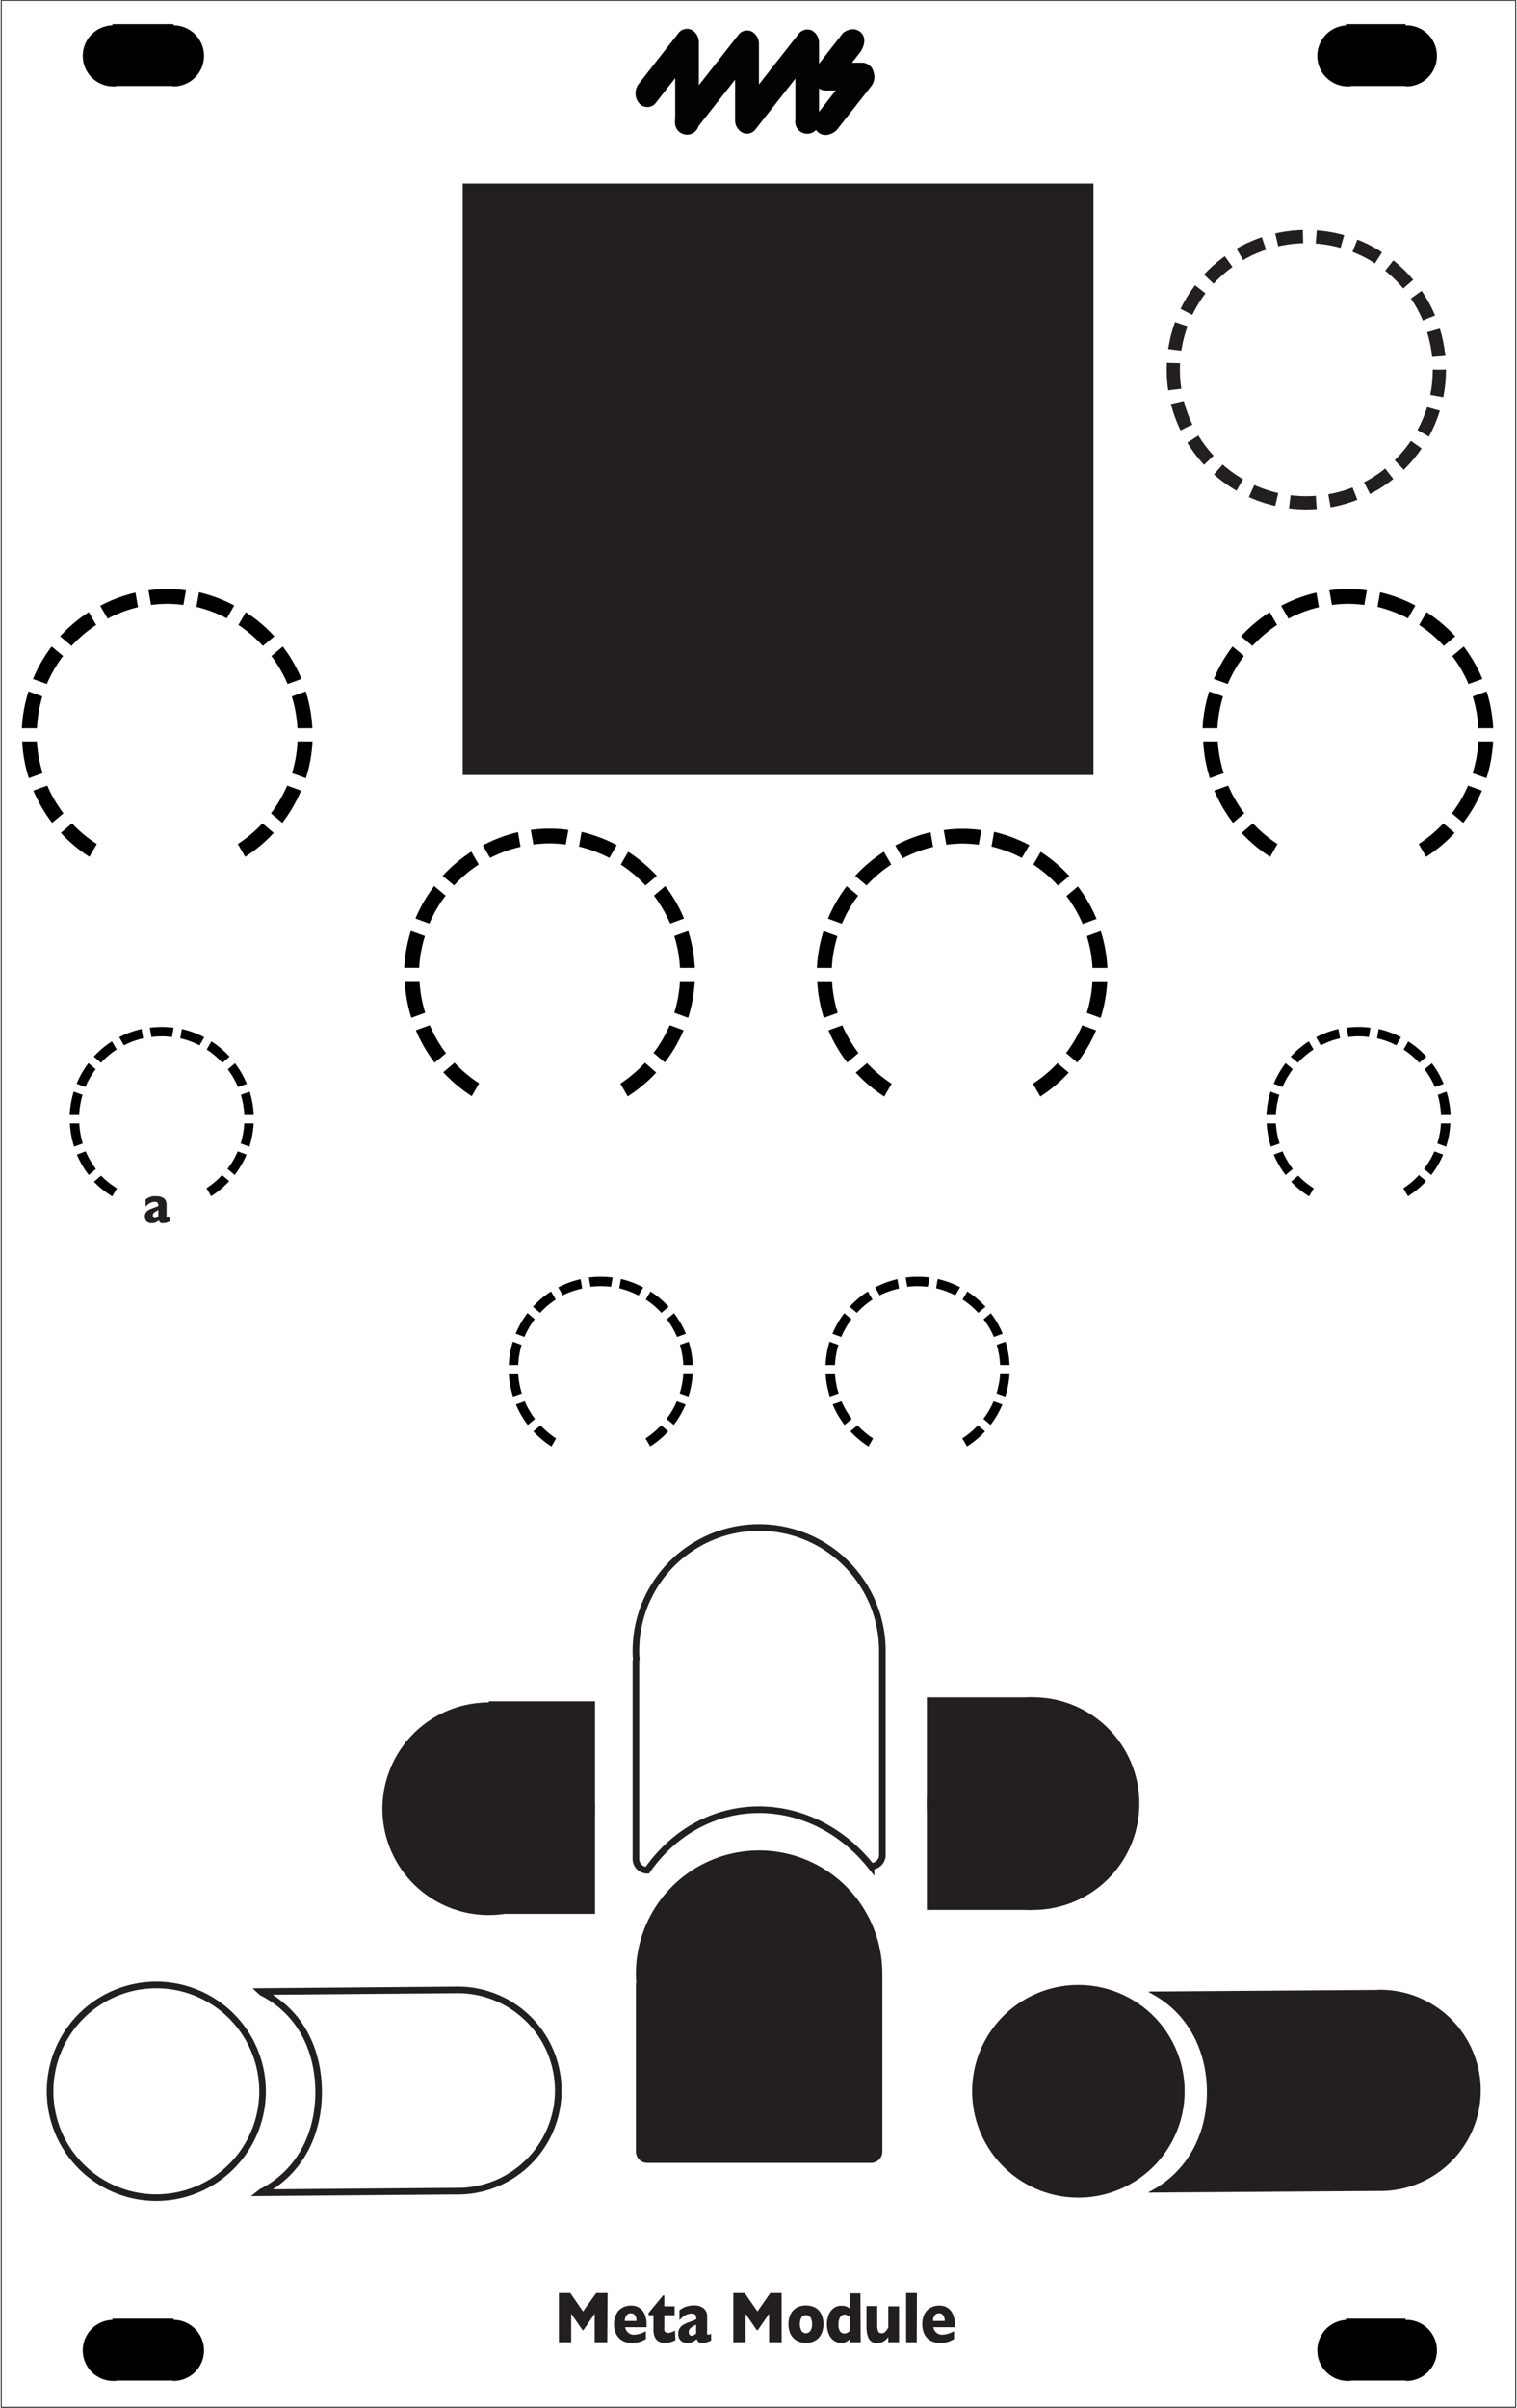 <svg id="be730f78-6c36-4a80-a87a-021e0ae56cf4" data-name="silk" xmlns="http://www.w3.org/2000/svg" width="3.19in" height="5.06in" viewBox="0 0 229.45 364.41">
  <rect x="0" y="0" width="229.45" height="364.41" fill="#808080" stroke="none"/>
  <rect x="0.06" y="0.06" width="229.32" height="364.28" style="fill: #fff;stroke: #231f20;stroke-width: 0.13px"/>
  <path d="M133.4,298.88a18.66,18.66,0,0,0-37.32,0c0,.42,0,.82.06,1.23a2.12,2.12,0,0,0-.06.44v25.24a1.72,1.72,0,0,0,1.72,1.72h33.89a1.71,1.71,0,0,0,1.71-1.72V299.48a1.36,1.36,0,0,0,0-.2C133.39,299.15,133.4,299,133.4,298.88Z" transform="translate(0.08 -0.15)" style="fill: #231f20"/>
  <path d="M25.49,185c-.18.08-.35.15-.5.2a1.86,1.86,0,0,1-.56.07.59.59,0,0,1-.42-.12.65.65,0,0,1-.18-.3,1.9,1.9,0,0,1-.44.3,1.46,1.46,0,0,1-.64.12,1.16,1.16,0,0,1-.62-.15.87.87,0,0,1-.33-.38,1.27,1.27,0,0,1-.09-.47,1,1,0,0,1,.16-.6,1.31,1.31,0,0,1,.44-.4,5.5,5.5,0,0,1,.73-.31l.39-.15.2-.07.13-.07a.85.85,0,0,0-.1-.46.53.53,0,0,0-.45-.16,1.5,1.5,0,0,0-.75.2,2.61,2.61,0,0,0-.63.53v-1.08a2.13,2.13,0,0,1,.49-.31,2.81,2.81,0,0,1,.56-.18,4,4,0,0,1,.6,0,1.72,1.72,0,0,1,1.14.33,1.17,1.17,0,0,1,.38.92v1.54a.89.89,0,0,0,0,.32.14.14,0,0,0,.13.11.8.8,0,0,0,.32-.11Zm-1.73-.76v-.94a3.64,3.64,0,0,0-.64.37.53.53,0,0,0-.2.44.4.4,0,0,0,.1.3.34.34,0,0,0,.24.11.52.52,0,0,0,.25-.08A2.19,2.19,0,0,0,23.76,184.2Z" transform="translate(0.08 -0.15)" style="fill: #231f20"/>
  <g>
    <path d="M91.74,354.65h-1.9v-4.31l-1.71,2.49H88l-1.72-2.49v4.31H84.42v-7.44h1.72L88.07,350l2-2.79h1.72Z" transform="translate(0.08 -0.15)" style="fill: #231f20"/>
    <path d="M97.7,352.38H94.45a1.34,1.34,0,0,0,.47.82,1.28,1.28,0,0,0,.84.32,4,4,0,0,0,1.83-.55v1.2a5.09,5.09,0,0,1-.87.4,4,4,0,0,1-1.3.18,2.71,2.71,0,0,1-1.46-.38,2.38,2.38,0,0,1-.89-1,3.43,3.43,0,0,1-.3-1.46,3.31,3.31,0,0,1,.3-1.44,2.28,2.28,0,0,1,.89-1,2.8,2.8,0,0,1,1.46-.36,2.23,2.23,0,0,1,1.08.28,2.28,2.28,0,0,1,.87.94A3.77,3.77,0,0,1,97.7,352Zm-1.53-.95a1.42,1.42,0,0,0-.22-.84.73.73,0,0,0-.63-.32.79.79,0,0,0-.66.32,1.32,1.32,0,0,0-.26.84Z" transform="translate(0.08 -0.15)" style="fill: #231f20"/>
    <path d="M102.06,354.33a3.26,3.26,0,0,1-.7.28,3,3,0,0,1-.86.14c-1.17,0-1.76-.68-1.76-2v-2.18H98v-.34l2.19-2.65h.19v1.64h1.56v1.35h-1.56v1.75a3.19,3.19,0,0,0,0,.49.47.47,0,0,0,.18.31.63.63,0,0,0,.44.13,2.15,2.15,0,0,0,1-.39Z" transform="translate(0.08 -0.15)" style="fill: #231f20"/>
    <path d="M107.48,354.38q-.36.17-.66.27a2.65,2.65,0,0,1-.74.1.78.78,0,0,1-.56-.17,1.18,1.18,0,0,1-.23-.41,2.35,2.35,0,0,1-.58.41,1.89,1.89,0,0,1-.85.17,1.43,1.43,0,0,1-.81-.21,1.16,1.16,0,0,1-.44-.52,1.82,1.82,0,0,1-.12-.65,1.53,1.53,0,0,1,.21-.83,1.77,1.77,0,0,1,.58-.54,7.09,7.09,0,0,1,1-.44l.51-.19.26-.11a.81.81,0,0,0,.18-.1,1.22,1.22,0,0,0-.13-.62c-.09-.15-.29-.22-.59-.22a1.87,1.87,0,0,0-1,.28,3.5,3.5,0,0,0-.84.72v-1.49a3.34,3.34,0,0,1,.66-.42,3.2,3.2,0,0,1,.74-.24,3.44,3.44,0,0,1,.78-.08,2.21,2.21,0,0,1,1.51.45,1.63,1.63,0,0,1,.51,1.27v2.11a1.32,1.32,0,0,0,0,.45.18.18,0,0,0,.17.15.89.89,0,0,0,.42-.16Zm-2.28-1.05V352a4.22,4.22,0,0,0-.84.51.74.74,0,0,0-.27.6.6.6,0,0,0,.13.42.39.39,0,0,0,.31.14.57.57,0,0,0,.34-.11A2.5,2.5,0,0,0,105.2,353.33Z" transform="translate(0.08 -0.15)" style="fill: #231f20"/>
    <path d="M118.15,354.65h-1.9v-4.31l-1.71,2.49h-.15l-1.71-2.49v4.31h-1.85v-7.44h1.72l1.94,2.79,1.94-2.79h1.72Z" transform="translate(0.08 -0.15)" style="fill: #231f20"/>
    <path d="M124.48,351.91a3.4,3.4,0,0,1-.3,1.46,2.37,2.37,0,0,1-.9,1,2.74,2.74,0,0,1-1.45.37,2.8,2.8,0,0,1-1.46-.37,2.42,2.42,0,0,1-.89-1,3.4,3.4,0,0,1-.3-1.46,3.56,3.56,0,0,1,.17-1.12,2.64,2.64,0,0,1,.5-.9,2.25,2.25,0,0,1,.83-.59,3.25,3.25,0,0,1,2.3,0,2.2,2.2,0,0,1,.83.59,2.6,2.6,0,0,1,.5.89A3.67,3.67,0,0,1,124.48,351.91Zm-1.72,0a1.88,1.88,0,0,0-.24-1,.84.84,0,0,0-1.38,0,2.29,2.29,0,0,0,0,2,.82.82,0,0,0,1.38,0A1.85,1.85,0,0,0,122.76,351.91Z" transform="translate(0.08 -0.15)" style="fill: #231f20"/>
    <path d="M130.12,354.65h-1.63v-.49a3,3,0,0,1-.55.42,1.61,1.61,0,0,1-.8.17,1.9,1.9,0,0,1-1-.3,2.21,2.21,0,0,1-.8-.92A3.64,3.64,0,0,1,125,352a4.08,4.08,0,0,1,.24-1.4,2.35,2.35,0,0,1,.74-1.06,1.88,1.88,0,0,1,1.23-.4,2.18,2.18,0,0,1,.74.11,2.29,2.29,0,0,1,.5.3v-2.29h1.63Zm-1.63-1.74v-2.09l-.45-.27a.92.92,0,0,0-.38-.08.74.74,0,0,0-.64.39,1.9,1.9,0,0,0-.26,1.05A1.68,1.68,0,0,0,127,353a.8.8,0,0,0,.63.33,1,1,0,0,0,.48-.11A2.86,2.86,0,0,0,128.49,352.91Z" transform="translate(0.08 -0.15)" style="fill: #231f20"/>
    <path d="M135.93,354.65H134.3v-.78a2.77,2.77,0,0,1-.73.66,1.86,1.86,0,0,1-.91.22,1.29,1.29,0,0,1-1.35-.73,4,4,0,0,1-.31-1.63v-3.21h1.63v3a2.13,2.13,0,0,0,.13.78.51.51,0,0,0,.54.33.72.72,0,0,0,.57-.24,3.87,3.87,0,0,0,.43-.62v-3.21h1.63Z" transform="translate(0.08 -0.15)" style="fill: #231f20"/>
    <path d="M138.61,354.65H137v-7.44h1.64Z" transform="translate(0.08 -0.15)" style="fill: #231f20"/>
    <path d="M144.38,352.38h-3.26a1.39,1.39,0,0,0,.47.82,1.28,1.28,0,0,0,.85.32,3.89,3.89,0,0,0,1.82-.55v1.2a5.09,5.09,0,0,1-.87.4,4,4,0,0,1-1.3.18,2.68,2.68,0,0,1-1.45-.38,2.34,2.34,0,0,1-.9-1,3.43,3.43,0,0,1-.29-1.46,3.31,3.31,0,0,1,.29-1.44,2.24,2.24,0,0,1,.9-1,2.76,2.76,0,0,1,1.45-.36,2.24,2.24,0,0,1,1.09.28,2.2,2.2,0,0,1,.86.94,3.63,3.63,0,0,1,.34,1.69Zm-1.53-.95a1.49,1.49,0,0,0-.22-.84.74.74,0,0,0-.64-.32.81.81,0,0,0-.66.32,1.31,1.31,0,0,0-.25.84Z" transform="translate(0.08 -0.15)" style="fill: #231f20"/>
  </g>
  <g>
    <path d="M121.12,5.58l-6.91,8.79V6.84a1.61,1.61,0,0,0-.81-1.47,1.13,1.13,0,0,0-1.41.37L102.9,17.3a1.85,1.85,0,0,0,0,2.24,1.14,1.14,0,0,0,1.83-.05l6.87-8.73v7.53a1.61,1.61,0,0,0,.81,1.47,1.12,1.12,0,0,0,1.41-.37l6.91-8.79v7.69a1.32,1.32,0,1,0,2.58,0V6.68a1.63,1.63,0,0,0-.8-1.47A1.15,1.15,0,0,0,121.12,5.58Z" transform="translate(0.08 -0.15)" style="fill: #020202;stroke: #020202;stroke-miterlimit: 10"/>
    <path d="M102.9,5.49l-6,7.66a1.85,1.85,0,0,0,0,2.24,1.12,1.12,0,0,0,1.82,0s2-2.59,3.81-4.84v7.88a1.32,1.32,0,1,0,2.58,0V6.59a1.63,1.63,0,0,0-.81-1.47A1.13,1.13,0,0,0,102.9,5.49Z" transform="translate(0.08 -0.15)" style="fill: #020202;stroke: #020202;stroke-miterlimit: 10"/>
    <path d="M131.58,11.14a1.3,1.3,0,0,0-1.18-1h-2.64l1.93-2.44s1-1.47.11-2.28-2,.08-2,.08l-4,5.12a1.84,1.84,0,0,0-.26,1.72,1.31,1.31,0,0,0,1.19,1h2.63l-3.12,4s-1.29,1.41-.34,2.36,2.2-.17,2.2-.17l5.22-6.64A1.84,1.84,0,0,0,131.58,11.14Z" transform="translate(0.08 -0.15)" style="fill: #020202;stroke: #020202;stroke-miterlimit: 10"/>
  </g>
  <circle cx="197.69" cy="55.95" r="20.15" style="fill: none;stroke: #231f20;stroke-width: 2px;stroke-dasharray: 4.019,2.01"/>
  <g>
    <path d="M25.1,91.54a19.76,19.76,0,0,1,2.45.17l.39-2.22a21.32,21.32,0,0,0-5.68,0l.39,2.22A19.76,19.76,0,0,1,25.1,91.54Z" transform="translate(0.08 -0.15)"/>
    <path d="M39.59,97.91l1.73-1.45A22.06,22.06,0,0,0,37,92.8l-1.12,1.94A20.2,20.2,0,0,1,39.59,97.91Z" transform="translate(0.08 -0.15)"/>
    <path d="M34.13,93.74l1.12-1.95a21.72,21.72,0,0,0-5.34-2l-.39,2.21A20.17,20.17,0,0,1,34.13,93.74Z" transform="translate(0.08 -0.15)"/>
    <path d="M43.33,103.68l2.1-.77A21.63,21.63,0,0,0,42.6,98l-1.73,1.45A19.64,19.64,0,0,1,43.33,103.68Z" transform="translate(0.08 -0.15)"/>
    <path d="M20.68,92.05l-.39-2.21a21.87,21.87,0,0,0-5.34,2l1.13,1.95A19.19,19.19,0,0,1,20.68,92.05Z" transform="translate(0.08 -0.15)"/>
    <path d="M44.82,110.37h2.26a22.41,22.41,0,0,0-1-5.58l-2.11.77A20.08,20.08,0,0,1,44.82,110.37Z" transform="translate(0.08 -0.15)"/>
    <path d="M44,117.17l2.1.76a21.57,21.57,0,0,0,1-5.56H44.83A19.37,19.37,0,0,1,44,117.17Z" transform="translate(0.08 -0.15)"/>
    <path d="M40.81,123.25l1.72,1.44a22.46,22.46,0,0,0,2.84-4.88l-2.1-.76A20.35,20.35,0,0,1,40.81,123.25Z" transform="translate(0.08 -0.15)"/>
    <path d="M9.33,99.44,7.6,98a22,22,0,0,0-2.83,4.92l2.1.76A19.81,19.81,0,0,1,9.33,99.44Z" transform="translate(0.08 -0.15)"/>
    <path d="M6.19,105.55l-2.1-.76a21.88,21.88,0,0,0-1,5.58H5.38A20.25,20.25,0,0,1,6.19,105.55Z" transform="translate(0.08 -0.15)"/>
    <path d="M5.37,112.37H3.14a21.57,21.57,0,0,0,1,5.56l2.1-.76A19.37,19.37,0,0,1,5.37,112.37Z" transform="translate(0.08 -0.15)"/>
    <path d="M6.94,119.05l-2.11.76a22.46,22.46,0,0,0,2.84,4.88l1.72-1.44A19.87,19.87,0,0,1,6.94,119.05Z" transform="translate(0.08 -0.15)"/>
    <path d="M35.79,127.89l1.12,1.94a22.2,22.2,0,0,0,4.32-3.62l-1.71-1.44A19.68,19.68,0,0,1,35.79,127.89Z" transform="translate(0.08 -0.15)"/>
    <path d="M10.68,124.77,9,126.21a22.2,22.2,0,0,0,4.32,3.62l1.12-1.94A19.37,19.37,0,0,1,10.68,124.77Z" transform="translate(0.08 -0.15)"/>
    <path d="M14.34,94.74,13.22,92.8a22.06,22.06,0,0,0-4.34,3.66l1.73,1.45A20.2,20.2,0,0,1,14.34,94.74Z" transform="translate(0.08 -0.15)"/>
  </g>
  <g>
    <path d="M83,127.8a19.92,19.92,0,0,1,2.46.17l.39-2.21a21.4,21.4,0,0,0-5.69,0l.39,2.21A19.9,19.9,0,0,1,83,127.8Z" transform="translate(0.08 -0.15)"/>
    <path d="M97.53,134.17l1.72-1.45a22.35,22.35,0,0,0-4.34-3.65L93.79,131A20.21,20.21,0,0,1,97.53,134.17Z" transform="translate(0.08 -0.15)"/>
    <path d="M92.06,130l1.12-1.94a22.08,22.08,0,0,0-5.33-2l-.39,2.22A19.77,19.77,0,0,1,92.06,130Z" transform="translate(0.08 -0.15)"/>
    <path d="M101.27,139.94l2.1-.77a22.2,22.2,0,0,0-2.84-4.91l-1.72,1.45A19.81,19.81,0,0,1,101.27,139.94Z" transform="translate(0.08 -0.15)"/>
    <path d="M78.61,128.32l-.39-2.22a22.08,22.08,0,0,0-5.33,2L74,130A19.61,19.61,0,0,1,78.61,128.32Z" transform="translate(0.08 -0.15)"/>
    <path d="M102.75,146.64H105a21.81,21.81,0,0,0-1-5.58l-2.11.76A19.68,19.68,0,0,1,102.75,146.64Z" transform="translate(0.08 -0.15)"/>
    <path d="M101.89,153.43l2.1.77a22.17,22.17,0,0,0,1-5.56h-2.24A19.75,19.75,0,0,1,101.89,153.43Z" transform="translate(0.08 -0.15)"/>
    <path d="M98.75,159.51l1.71,1.44a22,22,0,0,0,2.84-4.87l-2.1-.77A19.8,19.8,0,0,1,98.75,159.51Z" transform="translate(0.08 -0.15)"/>
    <path d="M67.26,135.71l-1.73-1.45a22.16,22.16,0,0,0-2.83,4.91l2.1.77A19.81,19.81,0,0,1,67.26,135.71Z" transform="translate(0.08 -0.15)"/>
    <path d="M64.13,141.82,62,141.05a22,22,0,0,0-1,5.58h2.26A19.6,19.6,0,0,1,64.13,141.82Z" transform="translate(0.08 -0.15)"/>
    <path d="M63.31,148.63H61.07a22.17,22.17,0,0,0,1,5.57l2.1-.77A19.74,19.74,0,0,1,63.31,148.63Z" transform="translate(0.08 -0.15)"/>
    <path d="M64.87,155.31l-2.11.77A22.63,22.63,0,0,0,65.6,161l1.72-1.44A19.63,19.63,0,0,1,64.87,155.31Z" transform="translate(0.08 -0.15)"/>
    <path d="M93.73,164.16l1.11,1.93a21.86,21.86,0,0,0,4.32-3.61L97.45,161A20.39,20.39,0,0,1,93.73,164.16Z" transform="translate(0.08 -0.15)"/>
    <path d="M68.61,161l-1.71,1.44a22.51,22.51,0,0,0,4.32,3.61l1.12-1.93A20.45,20.45,0,0,1,68.61,161Z" transform="translate(0.08 -0.15)"/>
    <path d="M72.28,131l-1.12-1.95a22.46,22.46,0,0,0-4.35,3.66l1.73,1.45A19.52,19.52,0,0,1,72.28,131Z" transform="translate(0.08 -0.15)"/>
  </g>
  <g>
    <path d="M145.51,127.82A19.9,19.9,0,0,1,148,128l.39-2.21a20.34,20.34,0,0,0-5.69,0l.39,2.21A19.92,19.92,0,0,1,145.51,127.82Z" transform="translate(0.08 -0.15)"/>
    <path d="M160,134.19l1.72-1.45a21.77,21.77,0,0,0-4.34-3.66L156.26,131A19.52,19.52,0,0,1,160,134.19Z" transform="translate(0.08 -0.15)"/>
    <path d="M154.53,130l1.13-1.94a21.89,21.89,0,0,0-5.34-2l-.39,2.21A20.09,20.09,0,0,1,154.53,130Z" transform="translate(0.08 -0.15)"/>
    <path d="M163.74,140l2.1-.77a22.16,22.16,0,0,0-2.83-4.91l-1.73,1.45A19.81,19.81,0,0,1,163.74,140Z" transform="translate(0.08 -0.15)"/>
    <path d="M141.08,128.33l-.38-2.21a21.59,21.59,0,0,0-5.34,2l1.12,1.94A20.09,20.09,0,0,1,141.08,128.33Z" transform="translate(0.08 -0.15)"/>
    <path d="M165.22,146.65h2.26a22,22,0,0,0-1-5.58l-2.11.77A19.14,19.14,0,0,1,165.22,146.65Z" transform="translate(0.08 -0.15)"/>
    <path d="M164.36,153.45l2.1.77a22.17,22.17,0,0,0,1-5.57h-2.24A19.74,19.74,0,0,1,164.36,153.45Z" transform="translate(0.08 -0.15)"/>
    <path d="M161.22,159.53l1.71,1.44a22.06,22.06,0,0,0,2.84-4.88l-2.1-.76A19.63,19.63,0,0,1,161.22,159.53Z" transform="translate(0.08 -0.15)"/>
    <path d="M129.73,135.72,128,134.28a22.33,22.33,0,0,0-2.83,4.91l2.11.77A19.43,19.43,0,0,1,129.73,135.72Z" transform="translate(0.08 -0.15)"/>
    <path d="M126.6,141.84l-2.11-.77a22,22,0,0,0-1,5.58h2.26A19.6,19.6,0,0,1,126.6,141.84Z" transform="translate(0.08 -0.15)"/>
    <path d="M125.78,148.65h-2.24a22,22,0,0,0,1,5.56l2.1-.76A19.74,19.74,0,0,1,125.78,148.65Z" transform="translate(0.08 -0.15)"/>
    <path d="M127.34,155.33l-2.1.76a22.06,22.06,0,0,0,2.84,4.88l1.71-1.44A19.87,19.87,0,0,1,127.34,155.33Z" transform="translate(0.08 -0.15)"/>
    <path d="M156.2,164.17l1.12,1.94a22.13,22.13,0,0,0,4.31-3.62l-1.71-1.43A19.94,19.94,0,0,1,156.2,164.17Z" transform="translate(0.08 -0.15)"/>
    <path d="M131.09,161.05l-1.72,1.44a22.5,22.5,0,0,0,4.32,3.62l1.12-1.94A19.62,19.62,0,0,1,131.09,161.05Z" transform="translate(0.08 -0.15)"/>
    <path d="M134.75,131l-1.12-1.94a22.06,22.06,0,0,0-4.34,3.66l1.72,1.45A19.94,19.94,0,0,1,134.75,131Z" transform="translate(0.08 -0.15)"/>
  </g>
  <g>
    <path d="M203.94,91.54a19.76,19.76,0,0,1,2.45.17l.39-2.22a21.32,21.32,0,0,0-5.68,0l.39,2.22A19.76,19.76,0,0,1,203.94,91.54Z" transform="translate(0.08 -0.15)"/>
    <path d="M218.43,97.91l1.73-1.45a22.06,22.06,0,0,0-4.34-3.66l-1.12,1.94A20.2,20.2,0,0,1,218.43,97.91Z" transform="translate(0.08 -0.15)"/>
    <path d="M213,93.74l1.12-1.95a21.87,21.87,0,0,0-5.34-2l-.39,2.21A20.17,20.17,0,0,1,213,93.74Z" transform="translate(0.08 -0.15)"/>
    <path d="M222.17,103.68l2.1-.77A22,22,0,0,0,221.44,98l-1.73,1.45A19.64,19.64,0,0,1,222.17,103.68Z" transform="translate(0.08 -0.15)"/>
    <path d="M199.52,92.05l-.39-2.21a21.87,21.87,0,0,0-5.34,2l1.12,1.95A19.43,19.43,0,0,1,199.52,92.05Z" transform="translate(0.08 -0.15)"/>
    <path d="M223.66,110.37h2.25a22,22,0,0,0-1-5.58l-2.1.77A20.08,20.08,0,0,1,223.66,110.37Z" transform="translate(0.08 -0.15)"/>
    <path d="M222.79,117.17l2.1.76a21.57,21.57,0,0,0,1-5.56h-2.23A19.37,19.37,0,0,1,222.79,117.17Z" transform="translate(0.08 -0.15)"/>
    <path d="M219.65,123.25l1.72,1.44a22.46,22.46,0,0,0,2.84-4.88l-2.11-.76A19.87,19.87,0,0,1,219.65,123.25Z" transform="translate(0.08 -0.15)"/>
    <path d="M188.17,99.44,186.44,98a21.63,21.63,0,0,0-2.83,4.92l2.1.76A19.81,19.81,0,0,1,188.17,99.44Z" transform="translate(0.08 -0.15)"/>
    <path d="M185,105.55l-2.1-.76a21.46,21.46,0,0,0-1,5.58h2.25A20.25,20.25,0,0,1,185,105.55Z" transform="translate(0.08 -0.15)"/>
    <path d="M184.21,112.37H182a21.57,21.57,0,0,0,1,5.56l2.1-.76A19.37,19.37,0,0,1,184.21,112.37Z" transform="translate(0.08 -0.15)"/>
    <path d="M185.78,119.05l-2.11.76a22.06,22.06,0,0,0,2.84,4.88l1.71-1.44A20.27,20.27,0,0,1,185.78,119.05Z" transform="translate(0.08 -0.15)"/>
    <path d="M214.63,127.89l1.12,1.94a22.2,22.2,0,0,0,4.32-3.62l-1.71-1.44A19.68,19.68,0,0,1,214.63,127.89Z" transform="translate(0.08 -0.15)"/>
    <path d="M189.52,124.77l-1.71,1.44a21.91,21.91,0,0,0,4.32,3.62l1.11-1.94A19.62,19.62,0,0,1,189.52,124.77Z" transform="translate(0.08 -0.15)"/>
    <path d="M193.18,94.74l-1.12-1.94a22.06,22.06,0,0,0-4.34,3.66l1.73,1.45A20.2,20.2,0,0,1,193.18,94.74Z" transform="translate(0.08 -0.15)"/>
  </g>
  <path d="M23.45,332.76A16.09,16.09,0,1,0,7.36,316.68,16.08,16.08,0,0,0,23.45,332.76Z" transform="translate(0.08 -0.15)" style="fill: none;stroke: #231f20;stroke-miterlimit: 10"/>
  <path d="M68.7,301.33l-29.42.24.15.14c5.68,2.86,8.6,8.54,8.6,15.09s-3,12.25-8.65,15.11l-.14.11,29.46-.24a15.23,15.23,0,1,0,0-30.45Z" transform="translate(0.08 -0.15)" style="fill: none;stroke: #231f20;stroke-miterlimit: 10"/>
  <path d="M163.13,332.76A16.09,16.09,0,1,0,147,316.68,16.08,16.08,0,0,0,163.13,332.76Z" transform="translate(0.08 -0.15)" style="fill: #231f20"/>
  <path d="M133.4,250a18.66,18.66,0,0,0-37.32,0c0,.41,0,.82.06,1.23a2,2,0,0,0-.06.43V281.5a1.72,1.72,0,0,0,1.72,1.72c8.54-12.17,24.76-12.07,33.89-.6a1.71,1.71,0,0,0,1.71-1.72V250.62a1.23,1.23,0,0,0,0-.19C133.39,250.29,133.4,250.16,133.4,250Z" transform="translate(0.08 -0.15)" style="fill: none;stroke: #231f20"/>
  <path d="M208.4,301.33l-34.6.24v.14c5.68,2.86,8.75,8.54,8.75,15.09s-3.09,12.25-8.8,15.11V332l34.65-.24a15.23,15.23,0,1,0,0-30.45Z" transform="translate(0.08 -0.15)" style="fill: #231f20"/>
  <polyline points="156.31 256.9 140.22 256.9 140.22 289.07 156.31 289.07" style="fill: #231f20"/>
  <polyline points="73.88 289.67 89.97 289.67 89.97 257.5 73.88 257.5" style="fill: #231f20"/>
  <path d="M73.77,290a16.09,16.09,0,1,0-16.08-16.09A16.09,16.09,0,0,0,73.77,290Z" transform="translate(0.08 -0.15)" style="fill: #231f20"/>
  <path d="M156.23,289.22a16.09,16.09,0,1,0-16.09-16.08A16.08,16.08,0,0,0,156.23,289.22Z" transform="translate(0.08 -0.15)" style="fill: #231f20"/>
  <g>
    <path d="M24.27,157a11.46,11.46,0,0,0-1.56.11l-.25-1.41a15.42,15.42,0,0,1,1.81-.12,15.25,15.25,0,0,1,1.8.12l-.25,1.41A11.42,11.42,0,0,0,24.27,157Z" transform="translate(0.08 -0.15)"/>
    <path d="M15.08,161l-1.1-.92a13.87,13.87,0,0,1,2.75-2.32l.72,1.23A12.37,12.37,0,0,0,15.08,161Z" transform="translate(0.08 -0.15)"/>
    <path d="M18.54,158.37l-.71-1.24a14.1,14.1,0,0,1,3.38-1.24l.25,1.41A12,12,0,0,0,18.54,158.37Z" transform="translate(0.08 -0.15)"/>
    <path d="M12.71,164.67l-1.33-.49a14,14,0,0,1,1.79-3.12l1.1.92A12,12,0,0,0,12.71,164.67Z" transform="translate(0.08 -0.15)"/>
    <path d="M27.07,157.3l.25-1.41a14.1,14.1,0,0,1,3.38,1.24L30,158.37A11.88,11.88,0,0,0,27.07,157.3Z" transform="translate(0.08 -0.15)"/>
    <path d="M11.77,168.91H10.33a14.26,14.26,0,0,1,.61-3.54l1.34.49A12.32,12.32,0,0,0,11.77,168.91Z" transform="translate(0.08 -0.15)"/>
    <path d="M12.31,173.22,11,173.7a13.84,13.84,0,0,1-.64-3.52h1.42A12.93,12.93,0,0,0,12.31,173.22Z" transform="translate(0.08 -0.15)"/>
    <path d="M14.3,177.08l-1.08.91a13.86,13.86,0,0,1-1.8-3.09l1.33-.49A13.18,13.18,0,0,0,14.3,177.08Z" transform="translate(0.08 -0.15)"/>
    <path d="M34.27,162l1.09-.92a14,14,0,0,1,1.8,3.12l-1.34.48A12.55,12.55,0,0,0,34.27,162Z" transform="translate(0.08 -0.15)"/>
    <path d="M36.25,165.86l1.34-.49a13.82,13.82,0,0,1,.61,3.54H36.77A12.25,12.25,0,0,0,36.25,165.86Z" transform="translate(0.08 -0.15)"/>
    <path d="M36.77,170.18h1.42a13.84,13.84,0,0,1-.64,3.52l-1.33-.48A12.44,12.44,0,0,0,36.77,170.18Z" transform="translate(0.08 -0.15)"/>
    <path d="M35.78,174.41l1.34.49a14.68,14.68,0,0,1-1.8,3.09l-1.09-.92A12.84,12.84,0,0,0,35.78,174.41Z" transform="translate(0.08 -0.15)"/>
    <path d="M17.49,180l-.71,1.22A13.77,13.77,0,0,1,14,179l1.09-.91A12.21,12.21,0,0,0,17.49,180Z" transform="translate(0.08 -0.15)"/>
    <path d="M33.41,178l1.08.91a13.77,13.77,0,0,1-2.74,2.29l-.7-1.22A12.84,12.84,0,0,0,33.41,178Z" transform="translate(0.08 -0.15)"/>
    <path d="M31.08,159l.71-1.23a13.65,13.65,0,0,1,2.76,2.32l-1.1.92A12.37,12.37,0,0,0,31.08,159Z" transform="translate(0.08 -0.15)"/>
  </g>
  <g>
    <path d="M90.76,194.81a13.33,13.33,0,0,0-1.56.1l-.25-1.4a15.57,15.57,0,0,1,1.81-.12,15.25,15.25,0,0,1,1.8.12l-.25,1.4A13.3,13.3,0,0,0,90.76,194.81Z" transform="translate(0.08 -0.15)"/>
    <path d="M81.57,198.85l-1.09-.92a13.59,13.59,0,0,1,2.75-2.32l.71,1.23A12.68,12.68,0,0,0,81.57,198.85Z" transform="translate(0.08 -0.15)"/>
    <path d="M85,196.2,84.32,195a14,14,0,0,1,3.39-1.24l.24,1.41A12.43,12.43,0,0,0,85,196.2Z" transform="translate(0.08 -0.15)"/>
    <path d="M79.2,202.5,77.87,202a14,14,0,0,1,1.79-3.12l1.1.92A12.35,12.35,0,0,0,79.2,202.5Z" transform="translate(0.08 -0.15)"/>
    <path d="M93.56,195.13l.25-1.4A14.1,14.1,0,0,1,97.19,195l-.71,1.23A12.58,12.58,0,0,0,93.56,195.13Z" transform="translate(0.08 -0.15)"/>
    <path d="M78.26,206.75H76.83a13.82,13.82,0,0,1,.61-3.54l1.33.49A12.72,12.72,0,0,0,78.26,206.75Z" transform="translate(0.08 -0.15)"/>
    <path d="M78.81,211.06l-1.34.48a13.84,13.84,0,0,1-.64-3.52h1.42A12.45,12.45,0,0,0,78.81,211.06Z" transform="translate(0.08 -0.15)"/>
    <path d="M80.8,214.91l-1.09.92a13.71,13.71,0,0,1-1.8-3.1l1.33-.48A12.45,12.45,0,0,0,80.8,214.91Z" transform="translate(0.08 -0.15)"/>
    <path d="M100.76,199.82l1.09-.92a14,14,0,0,1,1.8,3.12l-1.34.48A12.31,12.31,0,0,0,100.76,199.82Z" transform="translate(0.08 -0.15)"/>
    <path d="M102.74,203.69l1.34-.48a13.74,13.74,0,0,1,.61,3.54h-1.43A12.41,12.41,0,0,0,102.74,203.69Z" transform="translate(0.08 -0.15)"/>
    <path d="M103.26,208h1.42a13.84,13.84,0,0,1-.64,3.53l-1.33-.48A12,12,0,0,0,103.26,208Z" transform="translate(0.08 -0.15)"/>
    <path d="M102.27,212.25l1.34.48a14,14,0,0,1-1.8,3.09l-1.09-.91A12,12,0,0,0,102.27,212.25Z" transform="translate(0.08 -0.15)"/>
    <path d="M84,217.86l-.71,1.22a13.77,13.77,0,0,1-2.74-2.29l1.09-.91A12.21,12.21,0,0,0,84,217.86Z" transform="translate(0.08 -0.15)"/>
    <path d="M99.9,215.88l1.08.91a14,14,0,0,1-2.73,2.29l-.71-1.22A13.25,13.25,0,0,0,99.9,215.88Z" transform="translate(0.08 -0.15)"/>
    <path d="M97.58,196.84l.71-1.23a13.87,13.87,0,0,1,2.75,2.32l-1.1.92A12.25,12.25,0,0,0,97.58,196.84Z" transform="translate(0.08 -0.15)"/>
  </g>
  <g>
    <path d="M138.73,194.81a13.3,13.3,0,0,0-1.55.1l-.25-1.4a13.56,13.56,0,0,1,3.6,0l-.24,1.4A13.33,13.33,0,0,0,138.73,194.81Z" transform="translate(0.08 -0.15)"/>
    <path d="M129.55,198.85l-1.1-.92a13.87,13.87,0,0,1,2.75-2.32l.71,1.23A12.62,12.62,0,0,0,129.55,198.85Z" transform="translate(0.08 -0.15)"/>
    <path d="M133,196.2,132.3,195a14,14,0,0,1,3.38-1.24l.25,1.41A12.12,12.12,0,0,0,133,196.2Z" transform="translate(0.08 -0.15)"/>
    <path d="M127.18,202.5l-1.34-.48a14,14,0,0,1,1.8-3.12l1.09.92A12.31,12.31,0,0,0,127.18,202.5Z" transform="translate(0.08 -0.15)"/>
    <path d="M141.54,195.13l.24-1.4a14,14,0,0,1,3.39,1.24l-.72,1.23A12.67,12.67,0,0,0,141.54,195.13Z" transform="translate(0.08 -0.15)"/>
    <path d="M126.23,206.75H124.8a13.82,13.82,0,0,1,.61-3.54l1.34.49A12.25,12.25,0,0,0,126.23,206.75Z" transform="translate(0.08 -0.15)"/>
    <path d="M126.78,211.06l-1.33.48a13.84,13.84,0,0,1-.64-3.52h1.42A12,12,0,0,0,126.78,211.06Z" transform="translate(0.08 -0.15)"/>
    <path d="M128.77,214.91l-1.09.92a14.09,14.09,0,0,1-1.8-3.1l1.34-.48A12.41,12.41,0,0,0,128.77,214.91Z" transform="translate(0.08 -0.15)"/>
    <path d="M148.73,199.82l1.1-.92a14,14,0,0,1,1.79,3.12l-1.33.48A12.35,12.35,0,0,0,148.73,199.82Z" transform="translate(0.08 -0.15)"/>
    <path d="M150.72,203.69l1.33-.48a13.33,13.33,0,0,1,.61,3.54h-1.43A12.88,12.88,0,0,0,150.72,203.69Z" transform="translate(0.08 -0.15)"/>
    <path d="M151.24,208h1.42a13.84,13.84,0,0,1-.64,3.53l-1.33-.48A12.92,12.92,0,0,0,151.24,208Z" transform="translate(0.08 -0.15)"/>
    <path d="M150.25,212.25l1.33.48a13.64,13.64,0,0,1-1.8,3.09l-1.08-.91A12.84,12.84,0,0,0,150.25,212.25Z" transform="translate(0.08 -0.15)"/>
    <path d="M132,217.86l-.7,1.22a13.77,13.77,0,0,1-2.74-2.29l1.08-.91A12.84,12.84,0,0,0,132,217.86Z" transform="translate(0.08 -0.15)"/>
    <path d="M147.87,215.88l1.09.91a13.77,13.77,0,0,1-2.74,2.29l-.71-1.22A12.58,12.58,0,0,0,147.87,215.88Z" transform="translate(0.08 -0.15)"/>
    <path d="M145.55,196.84l.71-1.23a13.93,13.93,0,0,1,2.76,2.32l-1.1.92A12.31,12.31,0,0,0,145.55,196.84Z" transform="translate(0.08 -0.15)"/>
  </g>
  <g>
    <path d="M205.52,157a11.31,11.31,0,0,0-1.55.11l-.25-1.41a13.56,13.56,0,0,1,3.6,0l-.24,1.41A11.57,11.57,0,0,0,205.52,157Z" transform="translate(0.08 -0.15)"/>
    <path d="M196.33,161l-1.09-.92a13.87,13.87,0,0,1,2.75-2.32l.71,1.23A13,13,0,0,0,196.33,161Z" transform="translate(0.08 -0.15)"/>
    <path d="M199.8,158.37l-.71-1.24a14,14,0,0,1,3.38-1.24l.25,1.41A11.73,11.73,0,0,0,199.8,158.37Z" transform="translate(0.08 -0.15)"/>
    <path d="M194,164.67l-1.33-.49a14,14,0,0,1,1.8-3.12l1.09.92A12.84,12.84,0,0,0,194,164.67Z" transform="translate(0.08 -0.15)"/>
    <path d="M208.32,157.3l.25-1.41a14,14,0,0,1,3.38,1.24l-.71,1.24A11.73,11.73,0,0,0,208.32,157.3Z" transform="translate(0.08 -0.15)"/>
    <path d="M193,168.91h-1.43a13.82,13.82,0,0,1,.61-3.54l1.34.49A12.33,12.33,0,0,0,193,168.91Z" transform="translate(0.08 -0.15)"/>
    <path d="M193.57,173.22l-1.33.48a13.84,13.84,0,0,1-.64-3.52H193A12,12,0,0,0,193.57,173.22Z" transform="translate(0.08 -0.15)"/>
    <path d="M195.56,177.08l-1.09.91a14.26,14.26,0,0,1-1.8-3.09l1.34-.49A12.31,12.31,0,0,0,195.56,177.08Z" transform="translate(0.08 -0.15)"/>
    <path d="M215.52,162l1.1-.92a14,14,0,0,1,1.79,3.12l-1.33.48A13,13,0,0,0,215.52,162Z" transform="translate(0.08 -0.15)"/>
    <path d="M217.51,165.86l1.33-.49a13.82,13.82,0,0,1,.61,3.54H218A12.72,12.72,0,0,0,217.51,165.86Z" transform="translate(0.08 -0.15)"/>
    <path d="M218,170.18h1.41a13,13,0,0,1-.64,3.52l-1.33-.48A12.45,12.45,0,0,0,218,170.18Z" transform="translate(0.08 -0.15)"/>
    <path d="M217,174.41l1.33.49a13.86,13.86,0,0,1-1.8,3.09l-1.09-.92A12.45,12.45,0,0,0,217,174.41Z" transform="translate(0.08 -0.15)"/>
    <path d="M198.74,180l-.71,1.22A14,14,0,0,1,195.3,179l1.08-.91A12.84,12.84,0,0,0,198.74,180Z" transform="translate(0.08 -0.15)"/>
    <path d="M214.66,178l1.09.91a13.77,13.77,0,0,1-2.74,2.29L212.3,180A12.21,12.21,0,0,0,214.66,178Z" transform="translate(0.08 -0.15)"/>
    <path d="M212.34,159l.71-1.23a13.59,13.59,0,0,1,2.75,2.32l-1.09.92A13,13,0,0,0,212.34,159Z" transform="translate(0.08 -0.15)"/>
  </g>
  <path d="M212.65,3.93h-8.88l.12.18a4.5,4.5,0,0,0,0,9l-.12-.06h8.88l.12.06a4.5,4.5,0,1,0,0-9" transform="translate(0.08 -0.15)" style="stroke: #010101;stroke-miterlimit: 10;stroke-width: 0.24px"/>
  <rect x="69.93" y="27.78" width="95.52" height="89.52" style="fill: #231f20"/>
  <path d="M16.81,3.93h9.12l.12.18a4.5,4.5,0,1,1,0,9l-.12-.06H16.81l.12.06a4.5,4.5,0,0,1,0-9" transform="translate(0.08 -0.15)" style="stroke: #010101;stroke-miterlimit: 10;stroke-width: 0.24px"/>
  <path d="M212.77,351.39a4.5,4.5,0,0,1,0,9l-.12-.06h-8.88l.12.06a4.5,4.5,0,0,1,0-9l-.12-.18h8.88" transform="translate(0.08 -0.15)" style="stroke: #010101;stroke-miterlimit: 10;stroke-width: 0.24px"/>
  <path d="M16.93,351.39a4.5,4.5,0,0,0,0,9l-.12-.06h9.12l.12.06a4.5,4.5,0,1,0,0-9l-.12-.18H16.81" transform="translate(0.08 -0.15)" style="stroke: #010101;stroke-miterlimit: 10;stroke-width: 0.24px"/>
</svg>
